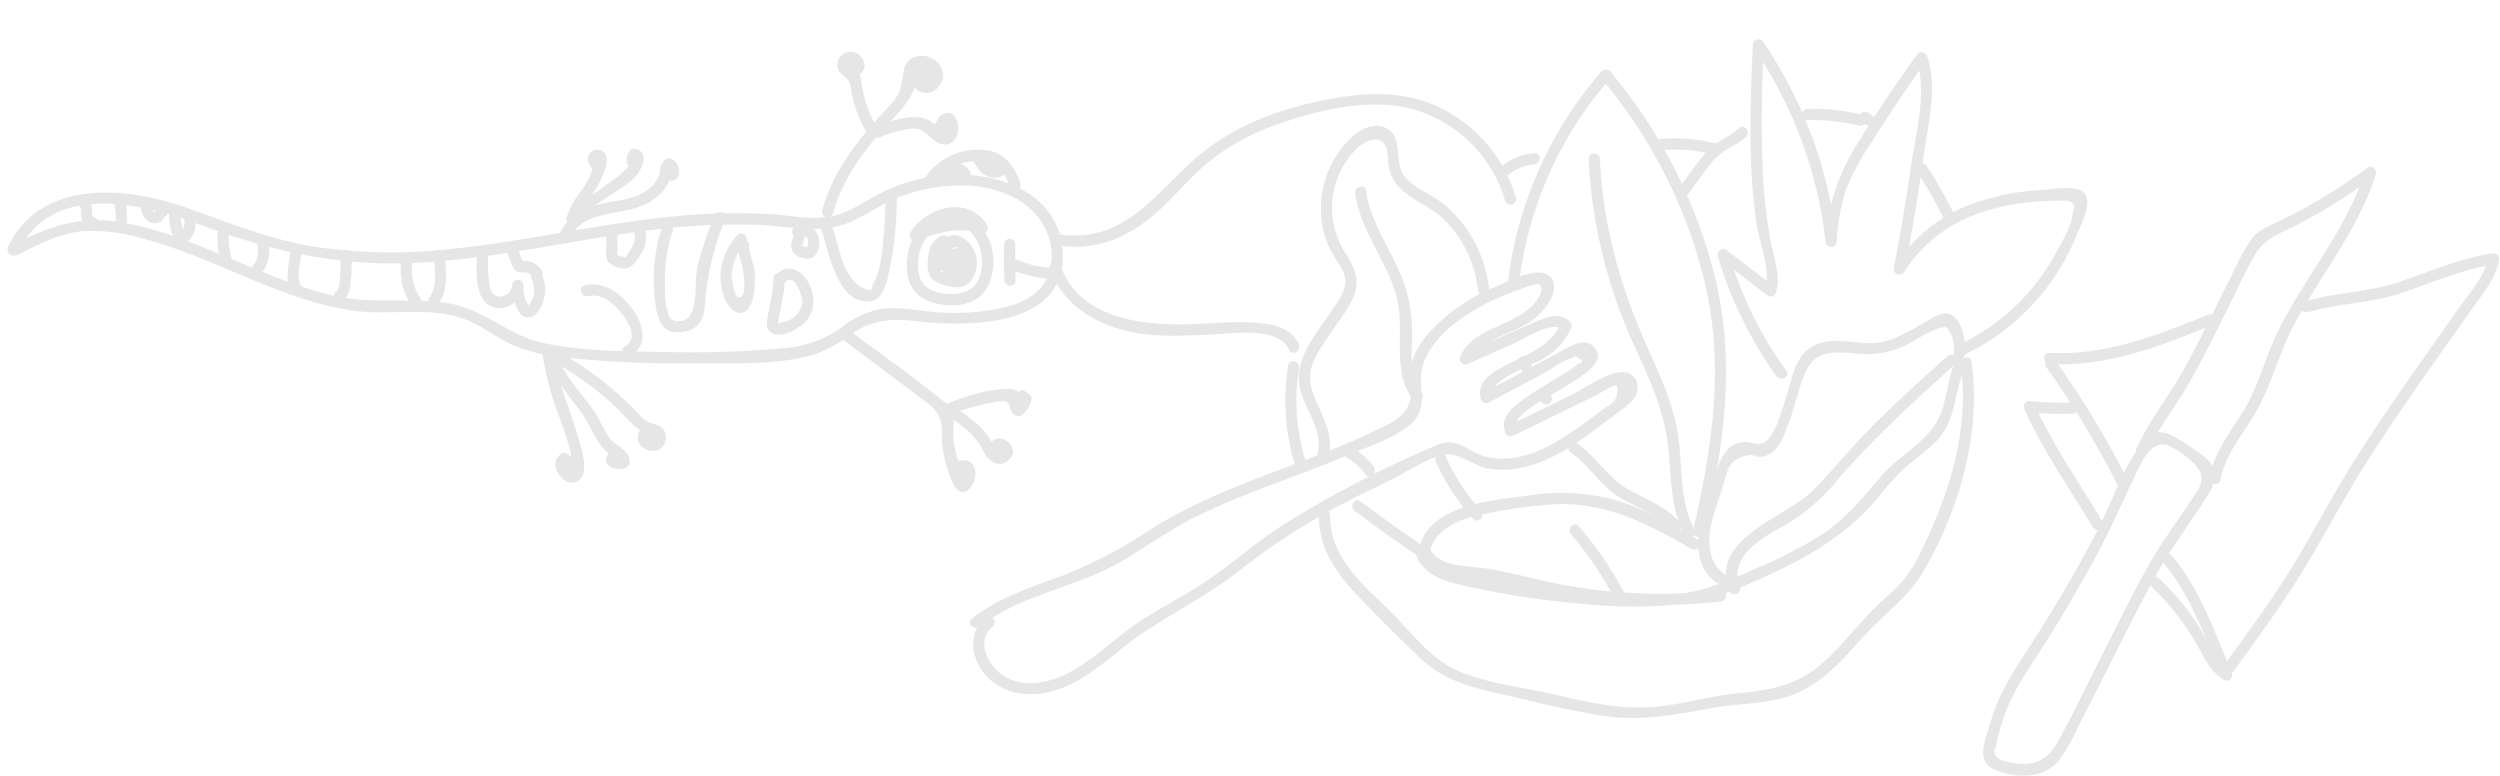 <svg xmlns="http://www.w3.org/2000/svg" viewBox="0 0 448 139"><defs><style>.cls-1{fill:#e6e6e6;}</style></defs><title>draw</title><g id="圖層_1" data-name="圖層 1"><path class="cls-1" d="M3.197,45.278c5.874-12.746,22.12-8.959,32.349-5.121,12.77,4.792,25.152,7.643,38.876,6.957,13.41-.671,26.537-3.74,39.807-5.554a124.88,124.88,0,0,1,21.233-1.288c5.793.2,11.942,1.906,17.404-.702,3.03-1.447,5.703-3.344,8.897-4.488a30.93,30.93,0,0,1,10.44-1.86c6.448.012,13.745,2.691,15.756,9.426a9.888,9.888,0,0,1-.912,8.216c-2.382,3.558-7.404,4.475-11.352,4.952a41.785,41.785,0,0,1-9.74-.054c-2.756-.312-5.549-.813-8.32-.355a16.223,16.223,0,0,0-6.698,3.173,20.074,20.074,0,0,1-9.987,3.761,180.007,180.007,0,0,1-21.528.735c-7.224-.105-14.861-.117-21.956-1.586C91.206,60.192,86.601,55.327,80.28,54.327c-6.814-1.078-13.59.246-20.421-1.329-6.794-1.567-13.194-4.431-19.604-7.104C34.135,43.341,27.884,40.841,21.302,39.78c-7.104-1.145-12.79.89-19.03,4.124-1.149.596-.134,2.331,1.015,1.736,3.706-1.921,7.515-3.89,11.749-4.23A32.946,32.946,0,0,1,26.23,42.929c6.41,1.756,12.481,4.511,18.607,7.044,5.881,2.432,11.888,4.718,18.211,5.672,6.866,1.036,14.497-.987,20.983,1.868,2.764,1.216,5.154,3.123,7.916,4.348a31.031,31.031,0,0,0,9.298,2.214A198.599,198.599,0,0,0,124.71,65.098c6.907-.063,14.886.41,21.547-1.694a25.274,25.274,0,0,0,6.508-3.668c3.642-2.474,7.184-2.686,11.452-2.181,9.12,1.08,26.62,1.156,26.235-12.056-.339-11.646-13.284-15.359-22.903-13.93a33.607,33.607,0,0,0-8.222,2.312c-3.587,1.526-6.822,4.335-10.723,4.961-3.442.551-7.054-.252-10.507-.458a104.577,104.577,0,0,0-11.723-.034c-15,.789-29.628,4.533-44.531,6.15a94.325,94.325,0,0,1-25.712-.315c-8.216-1.37-15.675-4.526-23.493-7.222-10.43-3.597-25.635-4.728-31.178,7.3-.538,1.167,1.195,2.19,1.736,1.015Z"/><path class="cls-1" d="M105.357,53.06c2.471-.483,4.388,1.094,5.853,2.877,1.317,1.603,3.33,4.681.737,6.162a1.006,1.006,0,0,0,1.015,1.736c3.107-1.776,2.446-5.46.692-7.987-2.078-2.994-4.988-5.478-8.831-4.728-1.269.248-.732,2.186.534,1.939Z"/><path class="cls-1" d="M150.744,60.631q7.32,5.488,14.64,10.977c2.172,1.634,3.211,2.488,3.415,5.351.055.777-.091,1.547-.006,2.343a23.474,23.474,0,0,0,2.128,7.641c2.844,4.743,6.839-5.852.451-4.318-1.258.302-.725,2.241.534,1.939.57-.137.67,1.465.258-.43-.167-.767-.475-1.52-.694-2.274a15.256,15.256,0,0,1-.61-5.414,5.012,5.012,0,0,0-2.167-4.849c-5.476-4.425-11.301-8.478-16.934-12.702-1.036-.776-2.039.968-1.015,1.736Z"/><path class="cls-1" d="M169.872,74.987c.717-.371,3.629,2.255,4.026,2.621a13.78,13.78,0,0,1,2.579,3.724c.815,1.424,2.489,2.42,4.027,1.316,3.223-2.313-2.208-6.426-3.328-2.352a1.006,1.006,0,0,0,1.939.534c-.185.673-1.269-1.31-1.345-1.457a10.977,10.977,0,0,0-1.107-1.735,13.477,13.477,0,0,0-2.338-2.29c-1.477-1.164-3.52-3.105-5.468-2.096-1.149.595-.134,2.331,1.015,1.736Z"/><path class="cls-1" d="M169.482,74.566a45.089,45.089,0,0,1,9.121-2.573c3.308-.546,1.476,1.234,3.41,2.477a.98.98,0,0,0,1.015,0,5.281,5.281,0,0,0,1.805-2.732,1.022,1.022,0,0,0-.462-1.135l-.646-.459c-1.057-.751-2.062.992-1.015,1.736l.646.459-.462-1.135c-.597,1.588.67,1.151.361.232a2.803,2.803,0,0,0-.393-.923,2.61,2.61,0,0,0-2.156-.798c-3.873-.079-8.217,1.524-11.759,2.913-1.191.467-.673,2.412.534,1.939Z"/><path class="cls-1" d="M149.281,38.234c1.571-5.737,4.933-10.475,8.819-14.893,1.439-1.636,3.068-3.154,4.339-4.928a8.382,8.382,0,0,0,1.278-2.334,5.492,5.492,0,0,0,.261-1.172q-.325-1.345,1.135-1.729l-1.237.702.723,1.039,1.68-.978-.41-1.218a1.006,1.006,0,0,0-2.011,0,3.685,3.685,0,0,0,.999,2.64c.708.859,1.827-.104,1.68-.978a2.773,2.773,0,0,0-2.127-2.443,1.017,1.017,0,0,0-1.237.702c-.889,2.958,2.714,5.508,4.945,3.01,2.399-2.686-.617-6.315-3.765-5.554a3.031,3.031,0,0,0-2.429,2.822c-.439,2.321-.393,3.553-2.001,5.428-1.046,1.22-2.184,2.363-3.246,3.57-4.102,4.664-7.677,9.722-9.335,15.78a1.006,1.006,0,0,0,1.939.534Z"/><path class="cls-1" d="M157.158,22.9a23.274,23.274,0,0,1-2.82-8.196,4.255,4.255,0,0,0-.44-1.648c-.17-.257-.538-.388-.674-.632a.502.502,0,0,0-.222-.129q-.48-.133.077-.768c-.535-1.176-2.269-.155-1.736,1.015a1.865,1.865,0,0,0,3.573-.696,2.499,2.499,0,0,0-3.798-2.2,2.262,2.262,0,0,0-1.03,2.195c.108,1.195.838,1.41,1.559,2.142.632.641.645.729.817,1.825a22.918,22.918,0,0,0,.51,2.475,22.722,22.722,0,0,0,2.448,5.631,1.006,1.006,0,0,0,1.736-1.015Z"/><path class="cls-1" d="M157.66,24.592a21.771,21.771,0,0,1,5.638-1.551c2.031-.156,2.696,1.018,4.125,2.122,1.374,1.061,3.241,1.06,4.002-.696.549-1.269.343-4.041-1.405-4.215-1.998-.199-2.618,2.399-2.781,3.885-.126,1.146,1.684,1.334,1.975.267a3.688,3.688,0,0,0,.184-1.65c-.068-1.287-2.079-1.295-2.01,0l-.112,1.116,1.975.267q1.07-1.319-.33-1.028a.67.67,0,0,1-.943-.288c-.332-.203-.561-.647-.893-.894a4.842,4.842,0,0,0-2.375-.893c-2.517-.288-5.279.768-7.582,1.62-1.203.445-.683,2.389.534,1.939Z"/><path class="cls-1" d="M102.114,42.789c2.265-5.05,8.432-4.122,12.78-5.867a9.604,9.604,0,0,0,3.868-2.672c.538-.641,2.521-3.516.927-3.905-1.257-.307-1.793,1.632-.534,1.939,4.891,1.194,1.567-6.71-.625-2.814-.292.518-.16,1.215-.343,1.764a6.449,6.449,0,0,1-3.3,3.514c-2.171,1.097-4.718,1.199-7.047,1.753-3.175.756-6.069,2.17-7.461,5.274-.525,1.171,1.207,2.195,1.736,1.015Z"/><path class="cls-1" d="M103.728,39.701c2.33-3.309,6.763-4.97,9.743-7.634,1.33-1.189,3.207-4.735.423-5.41a1.036,1.036,0,0,0-1.135.462c-.742,1.171-.692,2.777.846,3.131a1.049,1.049,0,0,0,1.135-.462l.219-.307a.986.986,0,0,0,0-1.015l-.181-.292c-.68-1.098-2.42-.089-1.736,1.015l.181.292V28.467l-.219.307,1.135-.462.355-.178-1.135.462c.58.14-2.453,2.903-2.768,3.133-1.234.901-2.475,1.793-3.712,2.689a19.456,19.456,0,0,0-4.887,4.267c-.746,1.06.996,2.066,1.736,1.015Z"/><path class="cls-1" d="M103.467,39.503c.766-2.573,2.808-4.445,3.96-6.831.602-1.246,1.826-3.619,1.099-5.007a1.679,1.679,0,0,0-2.655-.351c-1.188,1.233-.092,2.736.965,3.506,1.047.763,2.051-.98,1.015-1.736l-1.311.161-.187.68a17.169,17.169,0,0,0-.662,1.731,18.257,18.257,0,0,1-1.625,2.656,16.058,16.058,0,0,0-2.538,4.655,1.006,1.006,0,0,0,1.939.534Z"/><path class="cls-1" d="M97.197,63.372a51.166,51.166,0,0,0,2.6,10.172c.524,1.461,1.081,2.912,1.556,4.39.295.918.566,1.843.786,2.783q.146.559.241,1.129.493,1.423-1.267,2.284l1.873-.507-.339-.755c-.529-1.178-2.263-.157-1.736,1.015l.339.755c.438.976,1.828.398,1.873-.507.078-1.571-1.697-4.303-3.229-2.16-1.22,1.706.91,4.933,2.999,4.457,3.162-.721,1.268-6.123.743-7.92-1.547-5.29-3.719-10.159-4.5-15.668-.181-1.276-2.118-.733-1.939.534Z"/><path class="cls-1" d="M97.583,63.693c1.397,4.073,4.284,6.977,6.72,10.423,1.089,1.54,1.788,3.259,2.784,4.843a10.867,10.867,0,0,0,1.445,1.85,8.812,8.812,0,0,0,.983.857q1.396.391.623,1.61c.175,1.276,2.112.733,1.939-.534a2.196,2.196,0,0,0-1.664-2.185,1.004,1.004,0,0,0-.978.259c-3.508,3.302,4.705,4.782,3.239,1.023-.516-1.323-2.458-2.132-3.285-3.172-1.14-1.434-1.763-3.192-2.768-4.723-2.382-3.628-5.661-6.591-7.099-10.785-.417-1.217-2.36-.694-1.939.534Z"/><path class="cls-1" d="M98.689,64.555a58.276,58.276,0,0,1,10.969,7.738c1.415,1.278,2.637,2.758,4.037,4.041.108.099,1.47,1.161,1.557,1.254,1.488,1.59.824-1.68.792,1.774a1.006,1.006,0,0,0,2.011,0c.011-1.185-.265-2.643-1.722-2.842a1.763,1.763,0,0,0-2.002,1.474c-.469,2.425,3.029,3.803,4.49,1.962a2.672,2.672,0,0,0,.153-2.905,3.135,3.135,0,0,0-1.047-.885,6.319,6.319,0,0,1-2.81-1.254q-.766-.848-1.566-1.665A59.61,59.61,0,0,0,99.704,62.818c-1.133-.626-2.149,1.11-1.015,1.736Z"/><path class="cls-1" d="M170.32,38.388c-5.115.665-7.67,3.919-7.827,9.069-.163,5.363,3.785,7.399,8.621,7.24,4.842-.16,7.023-3.635,6.885-8.296-.14-4.695-3.658-8.68-8.557-7.826-1.272.222-.733,2.16.534,1.939,4.618-.805,6.524,4.205,5.875,7.935-.534,3.069-2.476,4.271-5.531,4.236-3.552-.041-5.909-1.515-5.816-5.228.095-3.801,1.907-6.55,5.816-7.058,1.265-.164,1.281-2.177,0-2.01Z"/><path class="cls-1" d="M168.596,42.302a4.293,4.293,0,0,0-2.231,3.433c-.178,1.241-.337,2.963.5,4.014.881,1.105,2.682,1.519,4.006,1.68a3.241,3.241,0,0,0,3.282-1.344,5.314,5.314,0,0,0-1.484-7.388,2.637,2.637,0,0,0-3.267-.003,9.806,9.806,0,0,0-1.984,4.581,1.014,1.014,0,0,0,1.68.978l2.251-1.94-1.716-.711a12.87,12.87,0,0,1-.699,2.697,1.01,1.01,0,0,0,1.837.775l1.793-3.181-1.837-.24a11.697,11.697,0,0,1,.33,2.769,1.01,1.01,0,0,0,1.975.267l.515-1.695c.325-1.071-1.329-1.811-1.837-.775a4.236,4.236,0,0,1-1.752,1.912,1.006,1.006,0,0,0,1.015,1.736,6.076,6.076,0,0,0,2.473-2.634l-1.837-.775-.515,1.695,1.975.267a14.002,14.002,0,0,0-.401-3.303,1.016,1.016,0,0,0-1.837-.24L169.036,48.06l1.837.775a15.092,15.092,0,0,0,.77-3.232c.105-.946-1.129-1.217-1.716-.711l-2.251,1.94,1.68.978c.189-.94.809-3.81,2.044-3.5,1.731.434,1.848,2.93,1.302,4.206-.575,1.344-3.167,1.088-4.12.125-.462-.466-.323-1.549-.283-2.138a2.662,2.662,0,0,1,1.311-2.465c1.156-.582.139-2.317-1.015-1.736Z"/><path class="cls-1" d="M164.553,42.922c3.953-1.26,7.047-2.369,11.212-1.061A1.016,1.016,0,0,0,176.9,40.384c-3.228-5.484-10.954-3.372-13.777,1.309a1.006,1.006,0,0,0,1.736,1.015c2.028-3.362,7.845-5.488,10.305-1.309l1.135-1.477c-4.493-1.41-7.989-.307-12.281,1.061-1.228.392-.703,2.333.534,1.939Z"/><path class="cls-1" d="M179.936,43.77q-.104,3.227.039,6.452c.057,1.289,2.068,1.296,2.011,0q-.143-3.226-.039-6.452c.042-1.294-1.969-1.293-2.011,0Z"/><path class="cls-1" d="M181.307,48.319a20.252,20.252,0,0,0,6.527,1.62c1.29.1,1.284-1.911,0-2.011a17.271,17.271,0,0,1-5.512-1.346c-1.176-.506-2.201,1.226-1.015,1.736Z"/><path class="cls-1" d="M167.483,32.863a9.059,9.059,0,0,1,7.031-3.953c3.481-.286,5.46,1.394,6.396,4.614a1.006,1.006,0,0,0,1.939-.534c-1.042-3.586-3.361-6.196-7.282-6.163a11.483,11.483,0,0,0-9.819,5.022c-.732,1.071,1.01,2.078,1.736,1.015Z"/><path class="cls-1" d="M174.405,28.698a6.044,6.044,0,0,0,1.883,2.574,3.567,3.567,0,0,0,2.94.43,1.016,1.016,0,0,0,.444-1.68,7.29,7.29,0,0,0-3.277-1.984c-1.065-.311-1.833,1.358-.775,1.837l.797.361c1.169.53,2.193-1.202,1.015-1.736l-.797-.361-.775,1.837a5.255,5.255,0,0,1,2.389,1.468l.444-1.68c-1.415.388-2.048-1.016-2.552-2.08-.554-1.168-2.288-.149-1.736,1.015Z"/><path class="cls-1" d="M169.853,30.145c.586.592,1.834.829,2.21,1.539l.157-1.218c.266-.259-.105-.25-.359-.394a5.374,5.374,0,0,1-.739-.542,2.348,2.348,0,0,0-1.228-.681c-1.006-.132-1.945.81-2.723,1.329a1.015,1.015,0,0,0,0,1.736c.926.417,1.782.056,2.705.335a6.2,6.2,0,0,0,2.671.649c1.266-.16,1.282-2.172,0-2.01a4.993,4.993,0,0,1-2.137-.577,3.688,3.688,0,0,0-.994-.179c-.349-.01-.905.194-1.231.047v1.736c.336-.225,1.318-1.043,1.546-1.008-.117-.018.352.369.424.425a5.838,5.838,0,0,0,.836.56c.87.466,1.866.76,2.649-.004a1.029,1.029,0,0,0,.157-1.218c-.576-1.087-1.734-1.148-2.524-1.946a1.006,1.006,0,0,0-1.422,1.422Z"/><path class="cls-1" d="M146.834,40.127c1.548,3.771,2.827,14.772,9.314,13.831,2.485-.36,3.079-4.883,3.495-6.819a65.805,65.805,0,0,0,1.071-12.085,1.006,1.006,0,0,0-2.01,0c-.063,2.379-.117,4.766-.348,7.136-.236,2.413-.474,6.725-1.981,8.781q-.008,1.373-1.102.876a4.823,4.823,0,0,1-2.154-1.39,8.883,8.883,0,0,1-1.986-3.307c-.964-2.467-1.35-5.097-2.36-7.557-.485-1.181-2.43-.664-1.939.534Z"/><path class="cls-1" d="M142.215,41.899c.133.498-.336,1.176-.415,1.683a2.157,2.157,0,0,0,.613,1.947c.934.876,2.999,1.263,3.793.065a3.671,3.671,0,0,0-.1-4.27,2.874,2.874,0,0,0-3.681-.617c-1.079.705-.073,2.446,1.015,1.736a.869.869,0,0,1,1.242.335,1.49,1.49,0,0,1,.119,1.003,4.069,4.069,0,0,1-.165.519q-.216.337-.031.113.174-.12-.026-.099c-.149-.149-.692-.012-.81-.258-.061-.128.064-.367.105-.496a3.669,3.669,0,0,0,.28-2.196,1.006,1.006,0,0,0-1.939.534Z"/><path class="cls-1" d="M138.637,49.862a39.949,39.949,0,0,1-.95,6.242c-.169,1.008-.591,2.422.2,3.25,1.603,1.678,5.37-.439,6.533-1.776,1.831-2.106,1.649-4.985.25-7.294-1.144-1.888-3.796-3.123-5.455-1.098-.814.993.601,2.424,1.422,1.422,1.619-1.975,3.228,2.392,3.147,3.619a4.119,4.119,0,0,1-3.457,3.483c-1.266.298-.935.488-.76-.728.132-.919.353-1.825.537-2.734a23.119,23.119,0,0,0,.543-4.385,1.006,1.006,0,0,0-2.011,0Z"/><path class="cls-1" d="M132.129,42.125a11.65,11.65,0,0,0-3.022,7.07c-.077,2.076.575,5.431,2.556,6.573,1.961,1.13,3.049-1.092,3.342-2.667a15.904,15.904,0,0,0,.209-4.516c-.182-1.65-.947-3.15-1.036-4.815-.069-1.287-2.08-1.295-2.011,0a17.166,17.166,0,0,0,.747,3.56c.268,1.012.896,4.717.086,5.657-1.387,1.611-1.907-3.261-1.884-3.791a9.454,9.454,0,0,1,2.433-5.648c.83-.983-.585-2.412-1.422-1.422Z"/><path class="cls-1" d="M118.625,40.734a30.624,30.624,0,0,0-1.238,13.294c.408,3.023,1.05,5.824,4.622,5.486,2.894-.274,4.128-1.944,4.302-4.703a49.776,49.776,0,0,1,3.67-15.61c.469-1.207-1.474-1.729-1.939-.534A64.113,64.113,0,0,0,125,47.778c-.511,2.28-.152,4.856-.699,7.033q-.577,2.98-3.082,2.741a1.595,1.595,0,0,1-1.495-1.743c-.601-1.232-.503-3.052-.566-4.39a29.254,29.254,0,0,1,1.406-10.152c.386-1.238-1.554-1.768-1.939-.534Z"/><path class="cls-1" d="M108.644,41.86l-.007,2.71a5.396,5.396,0,0,0,.144,1.972c.423,1.056,2.35,1.686,3.4,1.57,1.176-.13,2.148-1.752,2.705-2.665a5.185,5.185,0,0,0,.641-4.456c-.429-1.211-2.372-.69-1.939.534a3.12,3.12,0,0,1-.341,2.74c-.221.388-.939,1.689-1.333,1.817a8.863,8.863,0,0,1-1.289-.395,4.146,4.146,0,0,1,.023-.909l.007-2.918a1.006,1.006,0,0,0-2.011,0Z"/><path class="cls-1" d="M95.199,49.701c.543,1.307.854,3.265-.131,4.479l-.302.529a2.969,2.969,0,0,1-.773-1.522,9.113,9.113,0,0,1-.193-2.08,1.006,1.006,0,0,0-2.011,0,2.256,2.256,0,0,1-1.746,2.006c-2.007.274-2.235-1.52-2.437-2.812a23.702,23.702,0,0,1-.092-4.737c.058-1.294-1.953-1.291-2.01,0-.122,2.716-.6,7.899,2.494,9.33,2.707,1.252,5.582-1.108,5.801-3.787H91.789c.026,1.662.696,6.497,3.436,5.7,1.115-.324,1.866-1.975,2.17-2.962a6.831,6.831,0,0,0-.258-4.68c-.49-1.178-2.436-.661-1.939.534Z"/><path class="cls-1" d="M90.724,44.847l.832,2.119a3.414,3.414,0,0,0,.794,1.469c.963.815,2.244-.149,3.021,1.109.679,1.099,2.418.09,1.736-1.015a3.608,3.608,0,0,0-2.741-1.767,3.31,3.31,0,0,0-.756.013q.202.429.004-.041l-.119-.303q-.417-1.059-.832-2.119c-.468-1.191-2.413-.672-1.939.534Z"/><path class="cls-1" d="M71.937,46.737a10.85,10.85,0,0,0,1.726,7.814c.723,1.064,2.466.059,1.736-1.015a8.78,8.78,0,0,1-1.524-6.264c.182-1.266-1.755-1.812-1.939-.534Z"/><path class="cls-1" d="M77.722,45.789c.157,2.013.736,5.631-.671,7.31-.826.985.589,2.415,1.422,1.422,1.912-2.281,1.476-5.97,1.26-8.731-.1-1.282-2.111-1.292-2.01,0Z"/><path class="cls-1" d="M52.016,45.338c-.255,2.186-1.075,4.987.254,6.964.718,1.068,2.461.063,1.736-1.015-1.016-1.511-.175-4.27.021-5.949.149-1.283-1.862-1.272-2.011,0Z"/><path class="cls-1" d="M60.966,45.803a26.843,26.843,0,0,1-.011,3.367c-.062.88.005,2.502-.733,3.115-.997.827.433,2.243,1.422,1.422a4.271,4.271,0,0,0,1.164-2.99,26.623,26.623,0,0,0,.17-4.913c-.07-1.287-2.081-1.295-2.011,0Z"/><path class="cls-1" d="M39.025,41.252a14.853,14.853,0,0,0,.688,6.028c.401,1.224,2.344.7,1.939-.534a13.39,13.39,0,0,1-.616-5.493c.118-1.288-1.893-1.28-2.011,0Z"/><path class="cls-1" d="M46.129,43.821a4.788,4.788,0,0,1-.939,4.04c-.78,1.032.965,2.035,1.736,1.015a6.721,6.721,0,0,0,1.142-5.589c-.284-1.262-2.223-.728-1.939.534Z"/><path class="cls-1" d="M30.3,37.799c-.063,1.639.064,4.867,2.002,5.5,2.304.751,2.923-2.776,2.72-4.301-.169-1.264-2.181-1.28-2.01,0a4.29,4.29,0,0,1-.026,1.536c-.057.252-.29.606-.316.846l.271-.005a1.066,1.066,0,0,1-.152-.261,11.566,11.566,0,0,1-.478-3.314c.05-1.294-1.961-1.292-2.01,0Z"/><path class="cls-1" d="M28.622,37.029a2.979,2.979,0,0,0-.702.673c-.033.044-.163.274-.23.296-.111.036.084.031-.001,0-.383-.141-.417-.982-.467-1.301a1.013,1.013,0,0,0-1.237-.702,1.03,1.03,0,0,0-.702,1.237,3.025,3.025,0,0,0,1.774,2.665,1.957,1.957,0,0,0,1.612-.124c.431-.249.588-.742.968-1.006,1.056-.733.052-2.476-1.015-1.736Z"/><path class="cls-1" d="M14.298,36.857c.421.692.111,1.687.392,2.46a2.196,2.196,0,0,0,1.925,1.55,1.013,1.013,0,0,0,1.005-1.005,1.027,1.027,0,0,0-1.005-1.005c.092.01.147.112.071,0a.964.964,0,0,1-.139-.332,3.488,3.488,0,0,1-.052-.8,3.701,3.701,0,0,0-.461-1.882c-.671-1.104-2.411-.095-1.736,1.015Z"/><path class="cls-1" d="M20.315,35.791a12.21,12.21,0,0,1,.417,3.8c-.057,1.294,1.954,1.291,2.011,0a14.072,14.072,0,0,0-.489-4.334,1.006,1.006,0,0,0-1.939.534Z"/><path class="cls-1" d="M190.138,44.047c7.686,1.008,13.796-2.501,19.063-7.785,2.718-2.726,5.237-5.634,8.315-7.974a42.03,42.03,0,0,1,11.818-6.151c7.551-2.599,16.783-4.797,24.607-2.344A24.128,24.128,0,0,1,269.71,35.965a1.006,1.006,0,0,0,1.939-.534,26.123,26.123,0,0,0-12.598-15.629c-7.196-3.907-14.987-3.302-22.751-1.656-8.071,1.712-15.985,4.83-22.218,10.364-7.352,6.528-12.771,14.992-23.945,13.526-1.279-.168-1.267,1.844,0,2.01Z"/><path class="cls-1" d="M188.148,48.288c2.346,6.461,8.501,10.07,15.023,11.301,4.522.854,9.164.557,13.731.368,3.763-.156,12.193-1.576,14.114,2.742.525,1.18,2.258.158,1.736-1.015-1.069-2.403-3.402-3.288-5.877-3.646-4.548-.657-9.281-.067-13.846.067-8.501.249-19.571-1.066-22.942-10.352-.438-1.207-2.382-.686-1.939.534Z"/><path class="cls-1" d="M255.392,98.081q-5.921-3.961-11.604-8.255c-1.032-.78-2.035.965-1.015,1.736q5.684,4.294,11.604,8.255c1.078.722,2.086-1.019,1.015-1.736Z"/><path class="cls-1" d="M238.041,81.867c.808-2.975-.226-5.532-1.424-8.245-1.008-2.282-2.221-4.623-1.74-7.208.468-2.516,2.369-4.849,3.734-6.953,1.833-2.826,4.974-6.186,4.421-9.834a12.715,12.715,0,0,0-1.997-4.359,14.957,14.957,0,0,1,2.194-18.747c1.469-1.374,4.334-2.605,5.267.125a13.933,13.933,0,0,1,.272,2.546,7.132,7.132,0,0,0,1.34,3.618c2.136,2.835,6.031,3.983,8.566,6.44a20.891,20.891,0,0,1,6.19,12.86c.135,1.273,2.147,1.287,2.01,0a23.169,23.169,0,0,0-4.49-11.68,22.211,22.211,0,0,0-4.364-4.378c-2.094-1.578-5.432-2.648-6.722-5.06-1.429-2.672.23-7.543-3.864-8.356-3.484-.692-6.797,3.274-8.338,5.887a17.579,17.579,0,0,0-2.208,11.404,16.417,16.417,0,0,0,1.85,5.425c.894,1.651,2.437,3.296,2.373,5.322a8.434,8.434,0,0,1-1.631,3.753c-2.504,4.017-6.98,8.65-6.725,13.733.231,4.603,4.622,8.481,3.347,13.172a1.006,1.006,0,0,0,1.939.534Z"/><path class="cls-1" d="M242.85,34.701c.992,6.941,5.96,12.283,7.539,19.014,1.367,5.83-1.107,12.954,2.896,17.934.811,1.008,2.225-.422,1.422-1.422-2.405-2.992-1.61-7.069-1.659-10.612a27.483,27.483,0,0,0-1.336-8.555c-1.992-5.809-6.037-10.695-6.922-16.895-.182-1.276-2.12-.733-1.939.534Z"/><path class="cls-1" d="M257.307,82.76a39.214,39.214,0,0,0,6.673,10.2c.868.964,2.286-.462,1.422-1.422a37.546,37.546,0,0,1-6.359-9.793c-.53-1.178-2.263-.157-1.736,1.015Z"/><path class="cls-1" d="M176.507,110.803c-3.175,2.649-2.431,7.312.092,10.165,3.309,3.742,8.545,4.132,13.043,2.575,6.057-2.097,10.478-7.094,15.744-10.517,5.521-3.589,11.283-6.565,16.51-10.614A120.674,120.674,0,0,1,239.748,90.73c3.059-1.608,6.168-3.119,9.278-4.627,2.967-1.439,6.296-3.745,9.474-4.591,2.65-.705,5.421,1.994,8.183,2.456a16.875,16.875,0,0,0,7.475-.514c6.055-1.759,11.177-6.133,16.157-9.819,1.524-1.128,3.453-2.475,3.122-4.655a2.601,2.601,0,0,0-2.742-2.291c-2.876.021-6.497,2.806-9.014,4.035l-11.488,5.611,1.477.601c-1.732-4.519,19.021-9.968,13.846-14.886-1.837-1.746-4.758.366-6.438,1.262l-13.24,7.066,1.477.601c-.764-2.818,7.361-5.572,9.066-6.617a12.217,12.217,0,0,0,5.149-5.494,1.042,1.042,0,0,0-.157-1.218c-1.879-1.71-3.992-.938-6.116-.027-4.413,1.893-8.786,3.887-13.177,5.829l1.375,1.375c1.909-4.248,7.898-4.934,11.36-7.601,1.782-1.372,4.831-4.875,3.208-7.337-1.79-2.714-7.851.572-9.961,1.48a32.945,32.945,0,0,0-12.143,8.434,15.044,15.044,0,0,0-2.946,5.108c-.716,2.256.167,4.371-.23,6.541-.652,3.565-4.406,4.783-7.304,6.168-3.055,1.46-6.186,2.75-9.339,3.98-10.301,4.019-20.885,7.463-30.25,13.483a79.379,79.379,0,0,1-16.875,8.6c-5.249,1.853-10.376,3.72-14.811,7.178-1.019.795.412,2.208,1.422,1.422,7.659-5.971,17.863-7.046,26.077-12.089,4.225-2.594,8.233-5.409,12.69-7.62,4.76-2.361,9.722-4.277,14.688-6.152,4.239-1.601,8.491-3.171,12.664-4.939,3.615-1.532,9.242-3.235,11.872-6.289a5.321,5.321,0,0,0,1.175-3.741c-.032-2.624-.506-4.707.666-7.227,2.189-4.705,7.106-7.923,11.608-10.171a37.322,37.322,0,0,1,4.442-1.869c.637-.221,3.843-1.566,4.349-1.218,1.348.926-.809,3.401-1.451,4.016a13.944,13.944,0,0,1-3.015,2.071c-3.481,1.894-7.87,2.834-9.633,6.757a1.015,1.015,0,0,0,1.375,1.375l8.021-3.548c1.949-.862,6.965-4.27,8.835-2.569l-.157-1.218c-1.784,4.049-5.905,5.569-9.601,7.44-2.52,1.276-5.711,2.921-4.817,6.219a1.018,1.018,0,0,0,1.477.601l9.93-5.3c1.392-.743,3.455-2.396,4.965-2.65q.621-.642,1.182.115,1.361.469-.196.988a15.621,15.621,0,0,1-2.947,1.967c-2.721,1.782-5.797,3.378-8.27,5.488-1.496,1.277-2.533,2.796-1.786,4.747a1.025,1.025,0,0,0,1.477.601l14.934-7.294c.493-.241,3.009-1.871,3.446-1.683.663.285-.096,2.534-.288,2.805a6.927,6.927,0,0,1-1.426,1.04c-2.063,1.505-4.106,3.044-6.221,4.477-4.317,2.925-9.535,5.641-14.926,4.536-3.776-.775-5.371-3.853-9.243-2.176a192.996,192.996,0,0,0-27.712,14.39c-4.156,2.682-7.898,5.883-11.895,8.783-4.298,3.118-9.066,5.45-13.507,8.341-4.606,2.998-8.49,7.198-13.482,9.575-3.216,1.532-7.274,2.328-10.556.539-3.07-1.674-5.74-6.396-2.404-9.179.995-.83-.434-2.245-1.422-1.422Z"/><path class="cls-1" d="M240.666,81.612a12.229,12.229,0,0,1,4.069,3.389c.795,1.019,2.209-.413,1.422-1.422a13.577,13.577,0,0,0-4.476-3.703c-1.147-.594-2.166,1.141-1.015,1.736Z"/><path class="cls-1" d="M272.251,50.422a67.912,67.912,0,0,1,16.235-36.277h-1.422a89.778,89.778,0,0,1,18.509,36.799c3.438,14.974,1.232,29.295-2.14,44.055-.288,1.26,1.65,1.797,1.939.534,3.455-15.118,5.661-29.79,2.14-45.124a91.972,91.972,0,0,0-19.026-37.686,1.009,1.009,0,0,0-1.422,0A70.272,70.272,0,0,0,270.24,50.422c-.159,1.281,1.853,1.269,2.011,0Z"/><path class="cls-1" d="M281.504,81.123c3.226,2.155,5.107,5.704,8.399,7.808,3.296,2.106,7.12,3.057,9.727,6.145.836.99,2.252-.438,1.422-1.422-2.512-2.975-6.067-4.1-9.345-5.99-3.672-2.118-5.698-5.944-9.189-8.277-1.079-.721-2.087,1.02-1.015,1.736Z"/><path class="cls-1" d="M275.91,71.714l.478.478a1.005,1.005,0,0,0,1.422-1.422l-.478-.478A1.005,1.005,0,0,0,275.91,71.714Z"/><path class="cls-1" d="M272.12,65.325l.485.952a1.005,1.005,0,0,0,1.736-1.015l-.485-.952a1.005,1.005,0,1,0-1.736,1.015Z"/><path class="cls-1" d="M284.696,28.489a90.224,90.224,0,0,0,8.305,33.75c2.705,5.946,5.388,11.771,5.994,18.354.487,5.285.395,10.492,2.886,15.325.593,1.15,2.329.135,1.736-1.015-2.623-5.089-2.097-10.767-2.821-16.275-.709-5.386-2.836-10.342-5.071-15.245-5.112-11.213-8.484-22.512-9.019-34.895-.056-1.289-2.067-1.296-2.01,0Z"/><path class="cls-1" d="M270.49,31.21a8.27,8.27,0,0,1,4.457-1.745c1.28-.106,1.292-2.117,0-2.011a10.675,10.675,0,0,0-5.878,2.334c-1.014.802.417,2.216,1.422,1.422Z"/><path class="cls-1" d="M297.646,26.909a27.584,27.584,0,0,1,9.76.874,1.006,1.006,0,0,0,.534-1.939,29.186,29.186,0,0,0-10.295-.946c-1.279.11-1.291,2.122,0,2.011Z"/><path class="cls-1" d="M302.668,34.582c1.694-2.212,3.275-4.807,5.288-6.735,1.486-1.424,3.577-1.887,4.993-3.42.877-.949-.541-2.375-1.422-1.422-1.537,1.664-3.879,2.152-5.424,3.877-1.869,2.086-3.47,4.462-5.172,6.684-.786,1.027.959,2.029,1.736,1.015Z"/><path class="cls-1" d="M320.101,66.43a69.067,69.067,0,0,1-10.326-21.077l-1.477,1.135,8.49,6.518a1.013,1.013,0,0,0,1.477-.601c.825-2.772-.162-5.367-.73-8.105a88.428,88.428,0,0,1-1.62-12.85,233.031,233.031,0,0,1,.206-23.427l-1.873.507a77.123,77.123,0,0,1,12.886,34.751,1.006,1.006,0,0,0,2.011,0,36.032,36.032,0,0,1,1.727-9.506,46.344,46.344,0,0,1,4.581-8.395q4.676-7.413,9.767-14.549l-1.837-.24c2.063,5.678-.109,13.418-.941,19.222q-1.307,9.12-3.062,18.167a1.01,1.01,0,0,0,1.837.775,25.614,25.614,0,0,1,13.19-10.448A39.233,39.233,0,0,1,364.63,36.152c1.194-.101,2.393-.155,3.592-.179q1.199-.022,2.398-.002,1.665.643.833,1.994c-.084,2.336-1.834,5.13-2.93,7.182a38.569,38.569,0,0,1-4.98,7.214,39.018,39.018,0,0,1-12.526,9.458c-1.165.561-.147,2.296,1.015,1.736A40.681,40.681,0,0,0,367.02,51.238a40.268,40.268,0,0,0,5.051-8.948c.672-1.655,2.796-5.72,1.625-7.477-1.232-1.848-6.112-.863-7.871-.757a42.885,42.885,0,0,0-11.389,2.119A27.898,27.898,0,0,0,339.48,47.741l1.837.775q1.988-10.341,3.426-20.773c.76-5.573,2.56-12.226.576-17.684a1.021,1.021,0,0,0-1.837-.24c-3.857,5.434-7.615,10.959-11.082,16.652a36.534,36.534,0,0,0-5.268,16.813h2.011a79.258,79.258,0,0,0-13.16-35.765,1.014,1.014,0,0,0-1.873.507c-.314,7.382-.624,14.779-.272,22.166.154,3.238.436,6.471.896,9.681.518,3.615,2.646,8.461,1.592,12.001l1.477-.601-8.49-6.518c-.719-.552-1.704.358-1.477,1.135a70.677,70.677,0,0,0,10.529,21.557c.75,1.04,2.495.037,1.736-1.015Z"/><path class="cls-1" d="M323.924,21.534a35.402,35.402,0,0,1,9.285.979c1.257.304,1.794-1.634.534-1.939a37.505,37.505,0,0,0-9.819-1.051,1.006,1.006,0,0,0,0,2.011Z"/><path class="cls-1" d="M343.521,30.79a71.521,71.521,0,0,1,4.615,7.993c.574,1.16,2.308.142,1.736-1.015a71.542,71.542,0,0,0-4.615-7.993c-.715-1.071-2.457-.066-1.736,1.015Z"/><path class="cls-1" d="M333.713,21.901l.707.491a1.014,1.014,0,0,0,1.375-.361,1.026,1.026,0,0,0-.361-1.375l-.707-.491a1.014,1.014,0,0,0-1.375.361,1.026,1.026,0,0,0,.361,1.375Z"/><path class="cls-1" d="M310.027,103.486c-4.241-2.006-4.158-6.822-3.085-10.733.453-1.651,1.035-3.269,1.579-4.892.486-1.45.781-3.547,1.741-4.737a5.03,5.03,0,0,1,3.468-1.587c.532.013,1.091.363,1.653.343a3.793,3.793,0,0,0,1.96-.651c1.76-1.158,2.513-3.702,3.23-5.549,1.171-3.014,1.749-6.368,3.119-9.277,2.05-4.355,6.478-3.136,10.364-2.941a16.076,16.076,0,0,0,8.416-2.09,32.268,32.268,0,0,1,4.489-2.389c1.428-.444,1.815-.776,2.668.909a6.821,6.821,0,0,1,.503,3.464c-.07,1.293,1.941,1.289,2.011,0,.116-2.145-.45-6.633-3.14-7.153-1.435-.277-3.091,1.062-4.214,1.661-2.339,1.248-4.726,2.791-7.335,3.387-4.171.952-8.663-1.387-12.626.819-3.12,1.736-3.619,5.497-4.612,8.6-.738,2.305-1.407,5.163-2.73,7.204-1.925,2.968-3.257.973-5.628,1.407-2.795.513-3.795,3.674-4.591,6.004-2.08,6.085-6.21,16.175,1.746,19.939,1.163.55,2.185-1.182,1.015-1.736Z"/><path class="cls-1" d="M311.772,105.259c-2.13-5.89,4.438-9.086,8.574-11.437a34.759,34.759,0,0,0,9.131-8.051c6.408-7.397,13.642-13.976,20.899-20.519.963-.868-.463-2.287-1.422-1.422-4.332,3.905-8.667,7.811-12.817,11.911-3.897,3.851-7.323,8.103-11.126,12.029-4.832,4.989-18.624,8.493-15.178,18.023.436,1.208,2.38.686,1.939-.534Z"/><path class="cls-1" d="M254.403,99.245c1.484,2.872,4.428,3.655,7.438,4.069,5.004.689,9.823,1.73,14.752,2.815a97.416,97.416,0,0,0,31.782,1.662c1.272-.142,1.286-2.154,0-2.011a95.014,95.014,0,0,1-28.817-1.079c-4.385-.859-8.688-2.116-13.104-2.816-3.386-.537-8.491-.125-10.316-3.655-.594-1.15-2.33-.134-1.736,1.015Z"/><path class="cls-1" d="M256.13,100.185c.052-5.038,5.023-7.034,9.232-7.922a81.597,81.597,0,0,1,13.425-1.899c9.115-.368,16.66,3.551,24.315,8.019a1.006,1.006,0,0,0,1.015-1.736c-4.432-2.587-8.927-5.203-13.834-6.793a36.968,36.968,0,0,0-16.407-1.055c-6.985.909-19.658,1.815-19.756,11.386a1.006,1.006,0,0,0,2.01,0Z"/><path class="cls-1" d="M291.136,106.311a67.635,67.635,0,0,0-8.185-12c-.84-.987-2.256.441-1.422,1.422a65.204,65.204,0,0,1,7.871,11.593c.61,1.142,2.346.128,1.736-1.015Z"/><path class="cls-1" d="M253.938,99.92c1.692,3.591,5.691,4.418,9.232,5.204a151.359,151.359,0,0,0,17.24,2.79c10.712,1.108,21.244,1.679,31.326-2.583,9.526-4.027,18.334-8.262,25-16.401a43.071,43.071,0,0,1,5.159-5.586,62.203,62.203,0,0,0,5.181-4.357c3.626-3.866,3.037-8.943,5.173-13.49.547-1.164-1.186-2.186-1.736-1.015-1.879,4-1.48,8.935-4.336,12.452-2.608,3.211-6.384,5.264-9.098,8.433-3.248,3.793-6.171,7.452-10.378,10.266a77.033,77.033,0,0,1-11.823,6.157c-4.744,2.096-9.482,4.243-14.706,4.724a92.167,92.167,0,0,1-14.683-.172,146.704,146.704,0,0,1-16.164-2.02c-4.073-.741-11.629-1.124-13.652-5.417-.551-1.17-2.285-.15-1.736,1.015Z"/><path class="cls-1" d="M230.85,65.457a38.859,38.859,0,0,0,1.113,17.51,1.006,1.006,0,0,0,1.939-.534,36.556,36.556,0,0,1-1.113-16.441c.203-1.266-1.734-1.811-1.939-.534Z"/><path class="cls-1" d="M236.331,92.326c-.032,5.322,2.635,9.783,6.183,13.579,3.848,4.117,7.984,8.235,12.076,12.109,4.164,3.943,9.048,5.16,14.504,6.386,6.173,1.387,12.36,3.048,18.631,3.93,6.667.938,12.497-.261,19.021-1.449,5.414-.987,11.141-.561,16.177-3.098,4.418-2.226,7.737-6.056,10.976-9.687,3.352-3.756,7.927-6.919,10.499-11.254,6.629-11.174,10.723-25.05,8.897-38.035-.179-1.276-2.117-.733-1.939.534,1.615,11.491-1.91,22.81-6.913,33.045a23.201,23.201,0,0,1-4.328,6.652c-1.627,1.614-3.403,3.05-4.983,4.717-3.022,3.189-5.734,6.714-9.114,9.547-4.384,3.674-9.227,4.417-14.755,4.948-5.607.539-11.057,2.408-16.697,2.537-5.811.133-11.511-1.311-17.141-2.577-5.45-1.225-11.773-1.875-16.838-4.336-4.938-2.399-8.303-7.411-12.231-11.107-4.788-4.506-10.056-9.344-10.013-16.444a1.006,1.006,0,0,0-2.011,0Z"/><path class="cls-1" d="M356.859,128.917c-.798,3.134-3.257,7.607.842,9.128,3.673,1.363,8.222,1.596,11.027-1.514a26.866,26.866,0,0,0,3.508-5.993l4.701-9.229c2.854-5.602,5.632-11.252,8.612-16.788,2.935-5.451,6.577-10.308,9.92-15.491,2.984-4.627,1.23-6.216-2.897-8.914-3.899-2.549-5.928-4.335-9.106-.13-3.205,4.24-4.795,9.504-7.18,14.207-3.242,6.393-6.891,12.67-10.701,18.74-3.333,5.31-7.159,10.318-8.853,16.447a1.006,1.006,0,0,0,1.939.534c1.482-5.361,4.667-9.768,7.641-14.379,3.147-4.878,6.012-9.946,8.847-15.009,2.67-4.767,4.75-9.719,7.135-14.618,1.144-2.348,2.859-7.073,6.095-6.127a15.647,15.647,0,0,1,4.225,2.762c1.886,1.69,2.521,3.299,1.119,5.473-3.013,4.672-6.351,9.03-9.055,13.908-2.816,5.081-5.371,10.311-8.008,15.486-2.65,5.202-5.134,10.545-7.99,15.637-1.959,3.494-4.677,4.373-8.521,3.562q-.756-.162-1.502-.366-1.823-.927-.955-2.491a21.644,21.644,0,0,1,1.095-4.3,1.006,1.006,0,0,0-1.939-.534Z"/><path class="cls-1" d="M397.896,86.017c.993-5.109,4.596-8.755,6.935-13.235,2.499-4.786,3.789-10.072,6.389-14.853,4.869-8.953,11.474-16.905,14.539-26.764.244-.785-.757-1.665-1.477-1.135a100.475,100.475,0,0,1-15.385,9.386c-1.927.943-4.024,1.614-5.38,3.36a41.991,41.991,0,0,0-3.682,6.753c-2.742,5.372-5.312,10.832-8.185,16.136-2.72,5.022-6.519,9.615-8.822,14.818-.519,1.173,1.213,2.197,1.736,1.015,2.144-4.843,5.681-9.113,8.245-13.761,2.719-4.929,5.148-10.01,7.673-15.039a77.326,77.326,0,0,1,3.898-7.49c1.655-2.546,3.974-3.26,6.609-4.592a101.068,101.068,0,0,0,14.307-8.851L423.82,30.631c-3.257,10.478-10.648,18.792-15.489,28.493-2.344,4.698-3.531,9.94-6.262,14.425-2.365,3.885-5.223,7.362-6.112,11.934-.246,1.264,1.692,1.805,1.939.534Z"/><path class="cls-1" d="M366.695,65.792A159.26,159.26,0,0,1,379.22,86.463c.585,1.155,2.32.138,1.736-1.015a159.26,159.26,0,0,0-12.525-20.671c-.746-1.044-2.49-.041-1.736,1.015Z"/><path class="cls-1" d="M387.824,101.053c4.902,5.815,7.386,13.52,10.36,20.415l1.375-1.375c-2.986-1.786-4.308-6.153-6.22-8.937a48.186,48.186,0,0,0-6.471-7.539c-.935-.894-2.359.525-1.422,1.422a45.194,45.194,0,0,1,7.984,10.026c1.471,2.543,2.5,5.201,5.114,6.764.944.564,1.746-.517,1.375-1.375-3.062-7.098-5.631-14.839-10.675-20.822-.835-.99-2.251.438-1.422,1.422Z"/><path class="cls-1" d="M376.791,93.498c-4.154-6.915-8.94-13.757-12.262-21.121L363.66,73.89a60.86,60.86,0,0,0,7.793.247c1.29-.041,1.296-2.052,0-2.01A60.867,60.867,0,0,1,363.66,71.88c-.837-.08-1.147.894-.868,1.513,3.322,7.364,8.109,14.207,12.262,21.121a1.006,1.006,0,0,0,1.736-1.015Z"/><path class="cls-1" d="M367.295,65.252c10.172.505,19.652-3.13,28.91-6.919,1.181-.483.664-2.429-.534-1.939-9.092,3.72-18.378,7.343-28.376,6.847-1.293-.064-1.29,1.946,0,2.01Z"/><path class="cls-1" d="M413.595,55.954c5.569-1.661,11.35-1.596,16.926-3.503,5.506-1.883,10.809-4.229,16.611-5.078l-1.237-1.237c-.676,3.474-3.438,6.487-5.443,9.331-2.156,3.06-4.326,6.111-6.48,9.172-4.186,5.948-8.321,11.936-12.196,18.092-3.783,6.01-7.037,12.316-10.736,18.371-3.916,6.409-8.366,12.47-12.802,18.522-.766,1.045.978,2.049,1.736,1.015,4.436-6.053,8.886-12.113,12.802-18.522,3.917-6.411,7.367-13.079,11.403-19.424,3.905-6.138,8.057-12.115,12.248-18.059,2.157-3.059,4.326-6.11,6.48-9.172,1.927-2.74,4.273-5.427,4.927-8.791a1.022,1.022,0,0,0-1.237-1.237c-5.804.849-11.104,3.194-16.611,5.078-5.561,1.902-11.363,1.844-16.926,3.503a1.006,1.006,0,0,0,.534,1.939Z"/></g></svg>